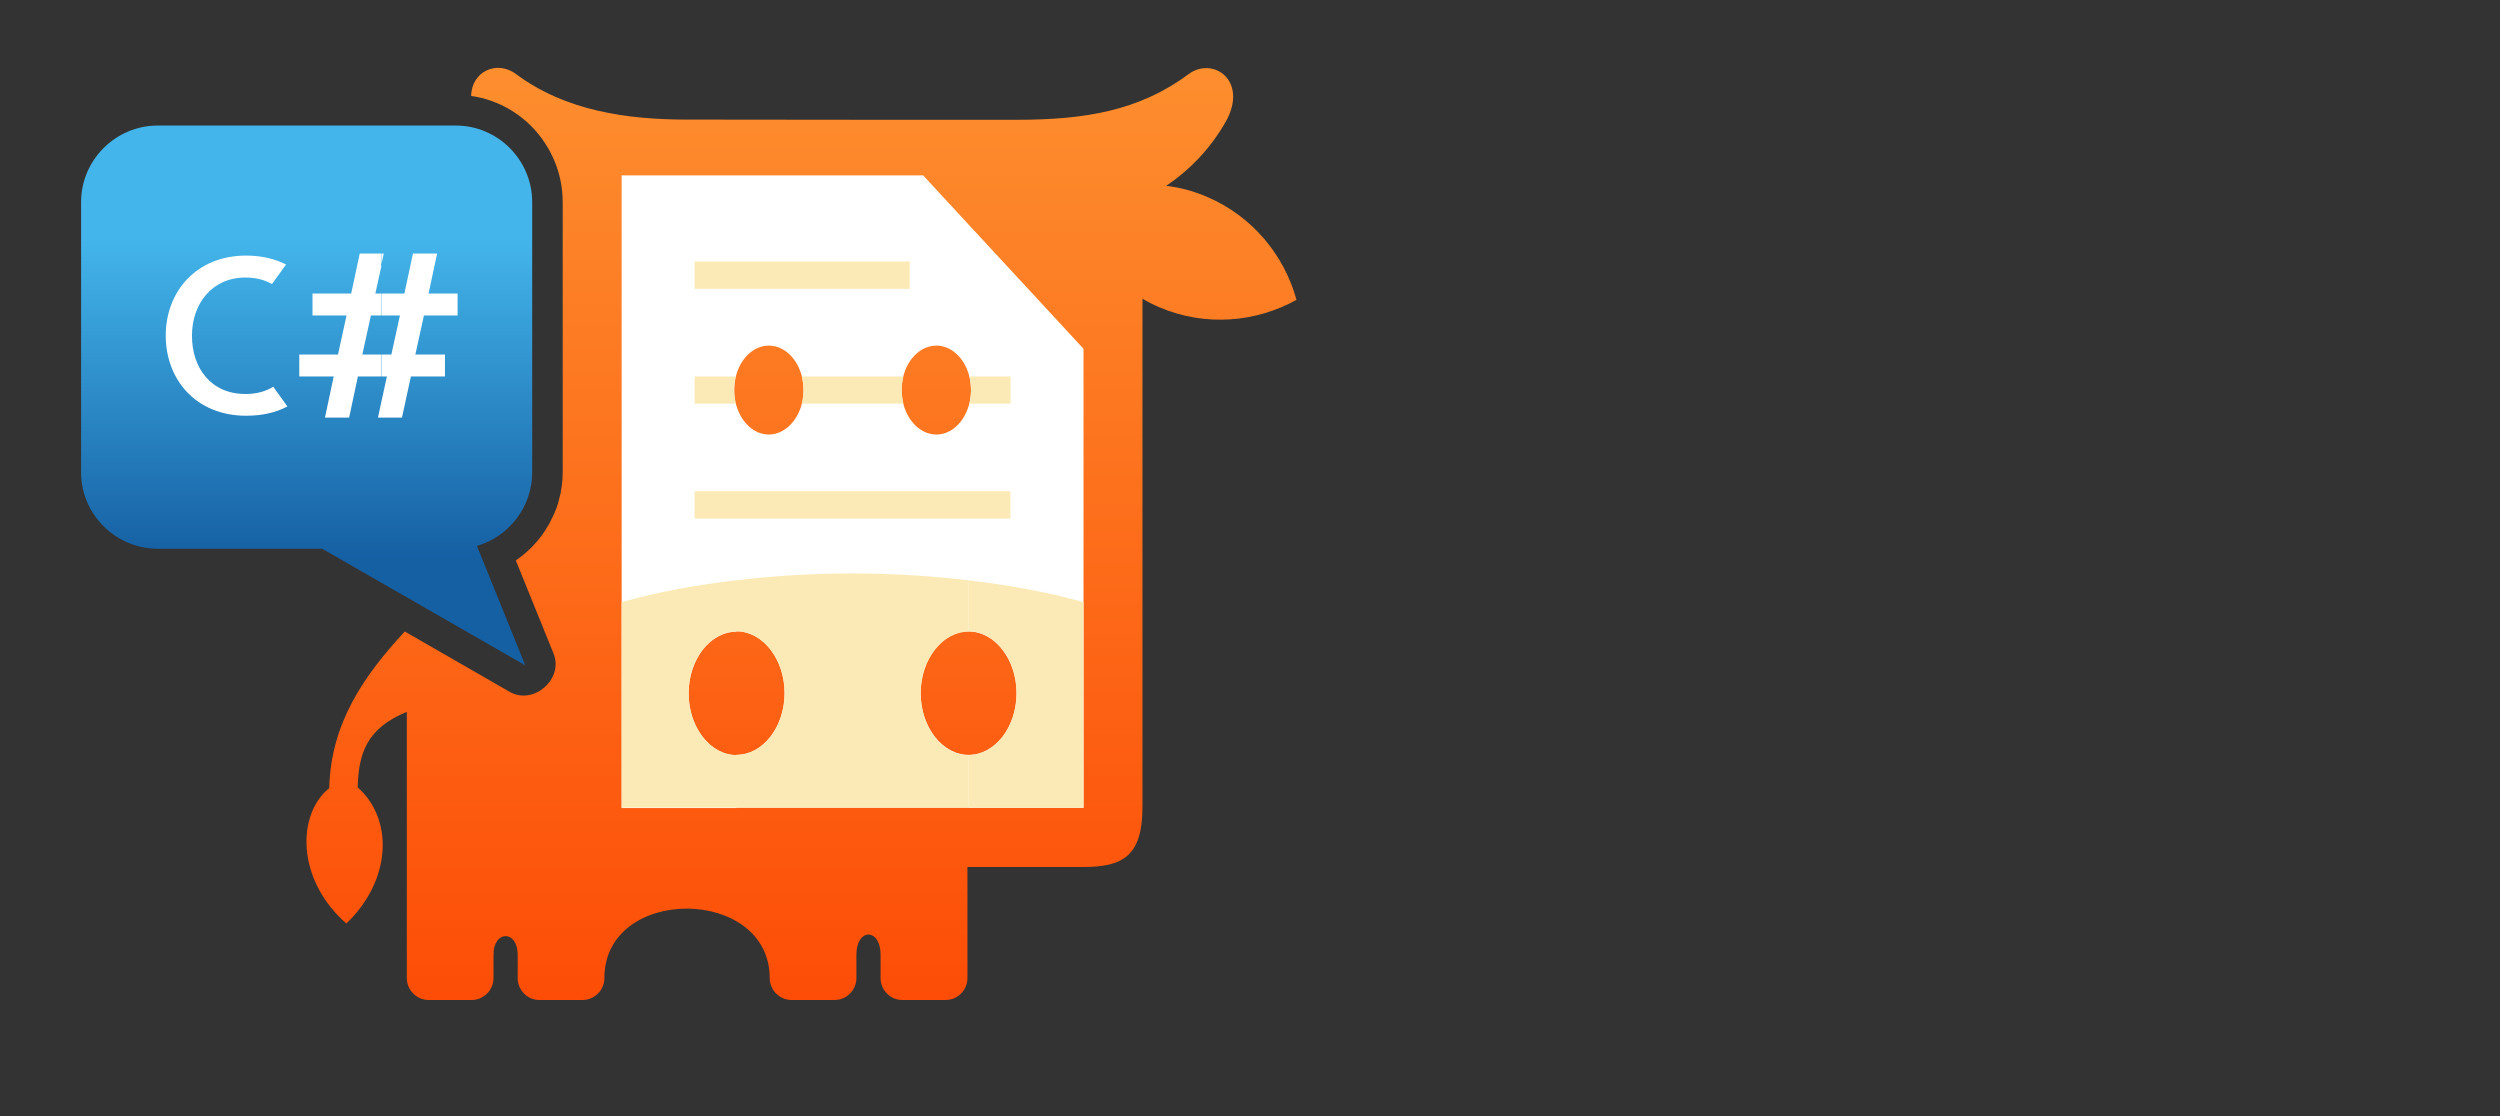 <?xml version="1.0" encoding="utf-8"?>
<!-- Generator: Adobe Illustrator 25.1.0, SVG Export Plug-In . SVG Version: 6.00 Build 0)  -->
<svg version="1.1" id="Logo" xmlns="http://www.w3.org/2000/svg" xmlns:xlink="http://www.w3.org/1999/xlink" x="0px" y="0px"
	 viewBox="0 0 1344 600" style="enable-background:new 0 0 1344 600;" xml:space="preserve">
<rect x="0" y="0" width="1344" height="600" fill="#333333" stroke="none"/>
<style type="text/css">
	.st0{fill-rule:evenodd;clip-rule:evenodd;fill:url(#SVGID_1_);}
	.st1{fill-rule:evenodd;clip-rule:evenodd;fill:url(#SVGID_2_);}
	.st2{fill-rule:evenodd;clip-rule:evenodd;fill:#FFFFFF;}
	.st3{fill-rule:evenodd;clip-rule:evenodd;fill:#FCEAB6;}
</style>
<linearGradient id="SVGID_1_" gradientUnits="userSpaceOnUse" x1="164.838" y1="358.488" x2="164.838" y2="68.265">
	<stop  offset="0" style="stop-color:#155FA3"/>
	<stop  offset="0.2" style="stop-color:#155FA3"/>
	<stop  offset="0.79" style="stop-color:#43B5EA"/>
	<stop  offset="1" style="stop-color:#43B5EA"/>
</linearGradient>
<path class="st0" d="M84.7,67.5h160.4c22.5,0,41,18.5,41,41.1V254c0,18.6-12.6,34.5-29.7,39.5l26,64.2L173.2,295H84.7
	c-22.5,0-41.1-18.5-41.1-41V108.6C43.6,86,62.2,67.5,84.7,67.5z"/>
<linearGradient id="SVGID_2_" gradientUnits="userSpaceOnUse" x1="430.899" y1="536.918" x2="430.899" y2="29.353">
	<stop  offset="0" style="stop-color:#FD4D07"/>
	<stop  offset="1" style="stop-color:#FD8F2F"/>
</linearGradient>
<path class="st1" d="M541,64.4L541,64.4c1.9,0,3.7,0,5.5,0c36.6,0,65.9-4.8,92.4-24.5c13.2-9.8,32.3,3.4,20.2,25.3
	C651,79.5,640.1,91,627,99.9c7.4,0.9,14.6,2.8,21.6,5.8c24.6,10.4,41.8,31.4,48.4,55.5c-21.8,12.1-48.8,14.5-73.5,4.1
	c-3.3-1.4-6.3-2.9-9.3-4.7c0,91.1,0,182.2,0,273.2c0,26.6-10.7,32.3-31.9,32.3c-20.8,0-41.5,0-62.2,0c0,20,0,39.8,0,59.8
	c0,6.4-5.3,11.7-11.7,11.7c-7.7,0-15.5,0-23.4,0c-3.2,0-6.1-1.3-8.2-3.5c-2.1-2.1-3.4-5-3.4-8.2c0-4.2,0-8.4,0-12.6
	c0-14.5-13-14.5-13,0c0,4.2,0,8.4,0,12.6c0,6.4-5.3,11.7-11.7,11.7c-7.7,0-15.5,0-23.2,0c-6.4,0-11.7-5.3-11.7-11.7
	c0-49.6-88.9-50.2-88.9,0c0,6.4-5.3,11.7-11.7,11.7c-7.7,0-15.5,0-23.2,0c-3.3,0-6.2-1.3-8.3-3.5c-2.1-2.1-3.4-5-3.4-8.2
	c0-4.2,0-8.4,0-12.6c0-13.4-13-13.4-13,0c0,4.2,0,8.4,0,12.6c0,6.4-5.3,11.7-11.7,11.7c-7.7,0-15.5,0-23.2,0
	c-6.4,0-11.7-5.3-11.7-11.7c0-51,0-92.1,0-143.2c-21.6,8.8-26,22.5-26.4,40.6c19.3,17.1,18.3,49.8-6.1,73.2
	c-27.1-23.7-26.6-58.9-9.2-72.8c0.8-34.9,18.7-60.6,40.6-84.2l56.5,32.5c12.7,7.2,29-6.9,23.5-20.6l-20.3-50.1
	c8.5-5.8,15.4-13.8,19.7-23.2c1.5-3,2.7-6.1,3.4-9.1c1.4-4.8,2.1-9.8,2.1-15.1l0,0V108.6l0,0c0-15.9-6.5-30.2-16.9-40.8
	c-8.5-8.5-19.9-14.5-32.3-16.2c0.2-13.3,13.9-19.4,24.1-11.8c26.7,19.9,59.9,24.5,92.3,24.5c1.9,0,3.7,0,5.5,0l0,0
	C430.5,64.4,485.8,64.4,541,64.4z"/>
<path class="st2" d="M520.7,120.7l61.8,66.8v246.8h-61.8v-28.4c14.2,0,25.8-14.9,25.8-33.2c0-18.2-11.6-33.2-25.8-33.2v-121
	c0.8-2.8,1.3-5.7,1.3-8.8c0-3.2-0.5-6.1-1.3-8.9V120.7z M396,94.3h100.3l24.4,26.4v80.2c-2.7-8.8-9.5-15.1-17.3-15.1
	c-10.3,0-18.7,10.7-18.7,23.9c0,13.1,8.4,23.9,18.7,23.9c7.8,0,14.6-6.3,17.3-15.2v121c-14.1,0-25.8,14.9-25.8,33.2
	c0,18.2,11.7,33.2,25.8,33.2v28.4H396v-28.4c14.1,0,25.8-14.9,25.8-33.2c0-18.2-11.7-33.2-25.8-33.2v-121
	c2.7,8.9,9.5,15.2,17.3,15.2c10.3,0,18.7-10.9,18.7-23.9c0-13.2-8.4-23.9-18.7-23.9c-7.8,0-14.6,6.3-17.3,15.1V94.3z M334.2,94.3
	H396v106.6c-0.8,2.8-1.3,5.7-1.3,8.9c0,3,0.5,6,1.3,8.8v121c-14.2,0-25.8,14.9-25.8,33.2c0,18.2,11.6,33.2,25.8,33.2v28.4h-61.8
	V94.3z"/>
<path class="st3" d="M582.5,323.7v110.5h-61.8v-28.4c14.2,0,25.8-14.9,25.8-33.2c0-18.2-11.6-33.2-25.8-33.2V312
	C542.8,314.5,563.6,318.5,582.5,323.7z M520.7,434.2H396v-28.4c14.1,0,25.8-14.9,25.8-33.2c0-18.2-11.7-33.2-25.8-33.2V312
	c19.9-2.5,40.8-3.7,62.4-3.7c21.6,0,42.5,1.3,62.4,3.7v27.6c-14.1,0-25.8,14.9-25.8,33.2c0,18.2,11.7,33.2,25.8,33.2V434.2z
	 M396,434.2h-61.8V323.7c18.9-5.3,39.7-9.2,61.8-11.8v27.6c-14.2,0-25.8,14.9-25.8,33.2c0,18.2,11.6,33.2,25.8,33.2V434.2z"/>
<path class="st3" d="M373.4,264.1h169.8v14.7H373.4V264.1L373.4,264.1z M373.4,140.6h115.7v14.7H373.4V140.6L373.4,140.6z
	 M373.4,202.4h22.1c-0.6,2.2-0.8,4.8-0.8,7.4s0.2,5,0.8,7.2h-22.1V202.4L373.4,202.4z M431,202.4h54.7c-0.6,2.2-0.9,4.8-0.9,7.4
	s0.4,5,0.9,7.2H431c0.6-2.2,0.9-4.7,0.9-7.2S431.6,204.6,431,202.4L431,202.4z M521.2,202.4h22.1V217h-22.1c0.6-2.2,0.8-4.7,0.8-7.2
	S521.7,204.6,521.2,202.4z"/>
<path class="st2" d="M204.8,136.3h1.5l-1.5,6.9V136.3L204.8,136.3z M204.8,157.8v11.8h10.2l-4.6,21h-5.6v11.8h3.2l-3.2,14.6v7.5
	h11.3l4.8-22.1h18.3v-11.8h-15.9l4.6-21H246v-11.8h-15.6l4.6-21.5h-13l-4.6,21.5H204.8z M160.8,190.6h20.9l4.6-21h-18.3v-11.8h20.8
	l4.6-21.5h11.6v6.9l-3.2,14.6h3.2v11.8h-5.6l-4.6,21h10.2v11.8h-12.6l-4.7,22.1h-13l4.7-22.1h-18.5V190.6L160.8,190.6z M204.8,224.5
	V217l-1.6,7.5H204.8L204.8,224.5z M132.3,137.4c8.4,0,15.7,1.8,21.5,4.8l-7.6,10.5c-3.9-2.2-8.5-3.5-14.3-3.5
	c-17.8,0-28.7,14-28.7,31.3c0,17.3,10.2,31.3,28.7,31.3c6.1,0,11-1.4,15-3.9l7.6,10.6c-6,3.2-13.3,5-22.2,5
	c-26.9,0-43.2-19.4-43.2-43.1S105.6,137.4,132.3,137.4z"/>
</svg>
